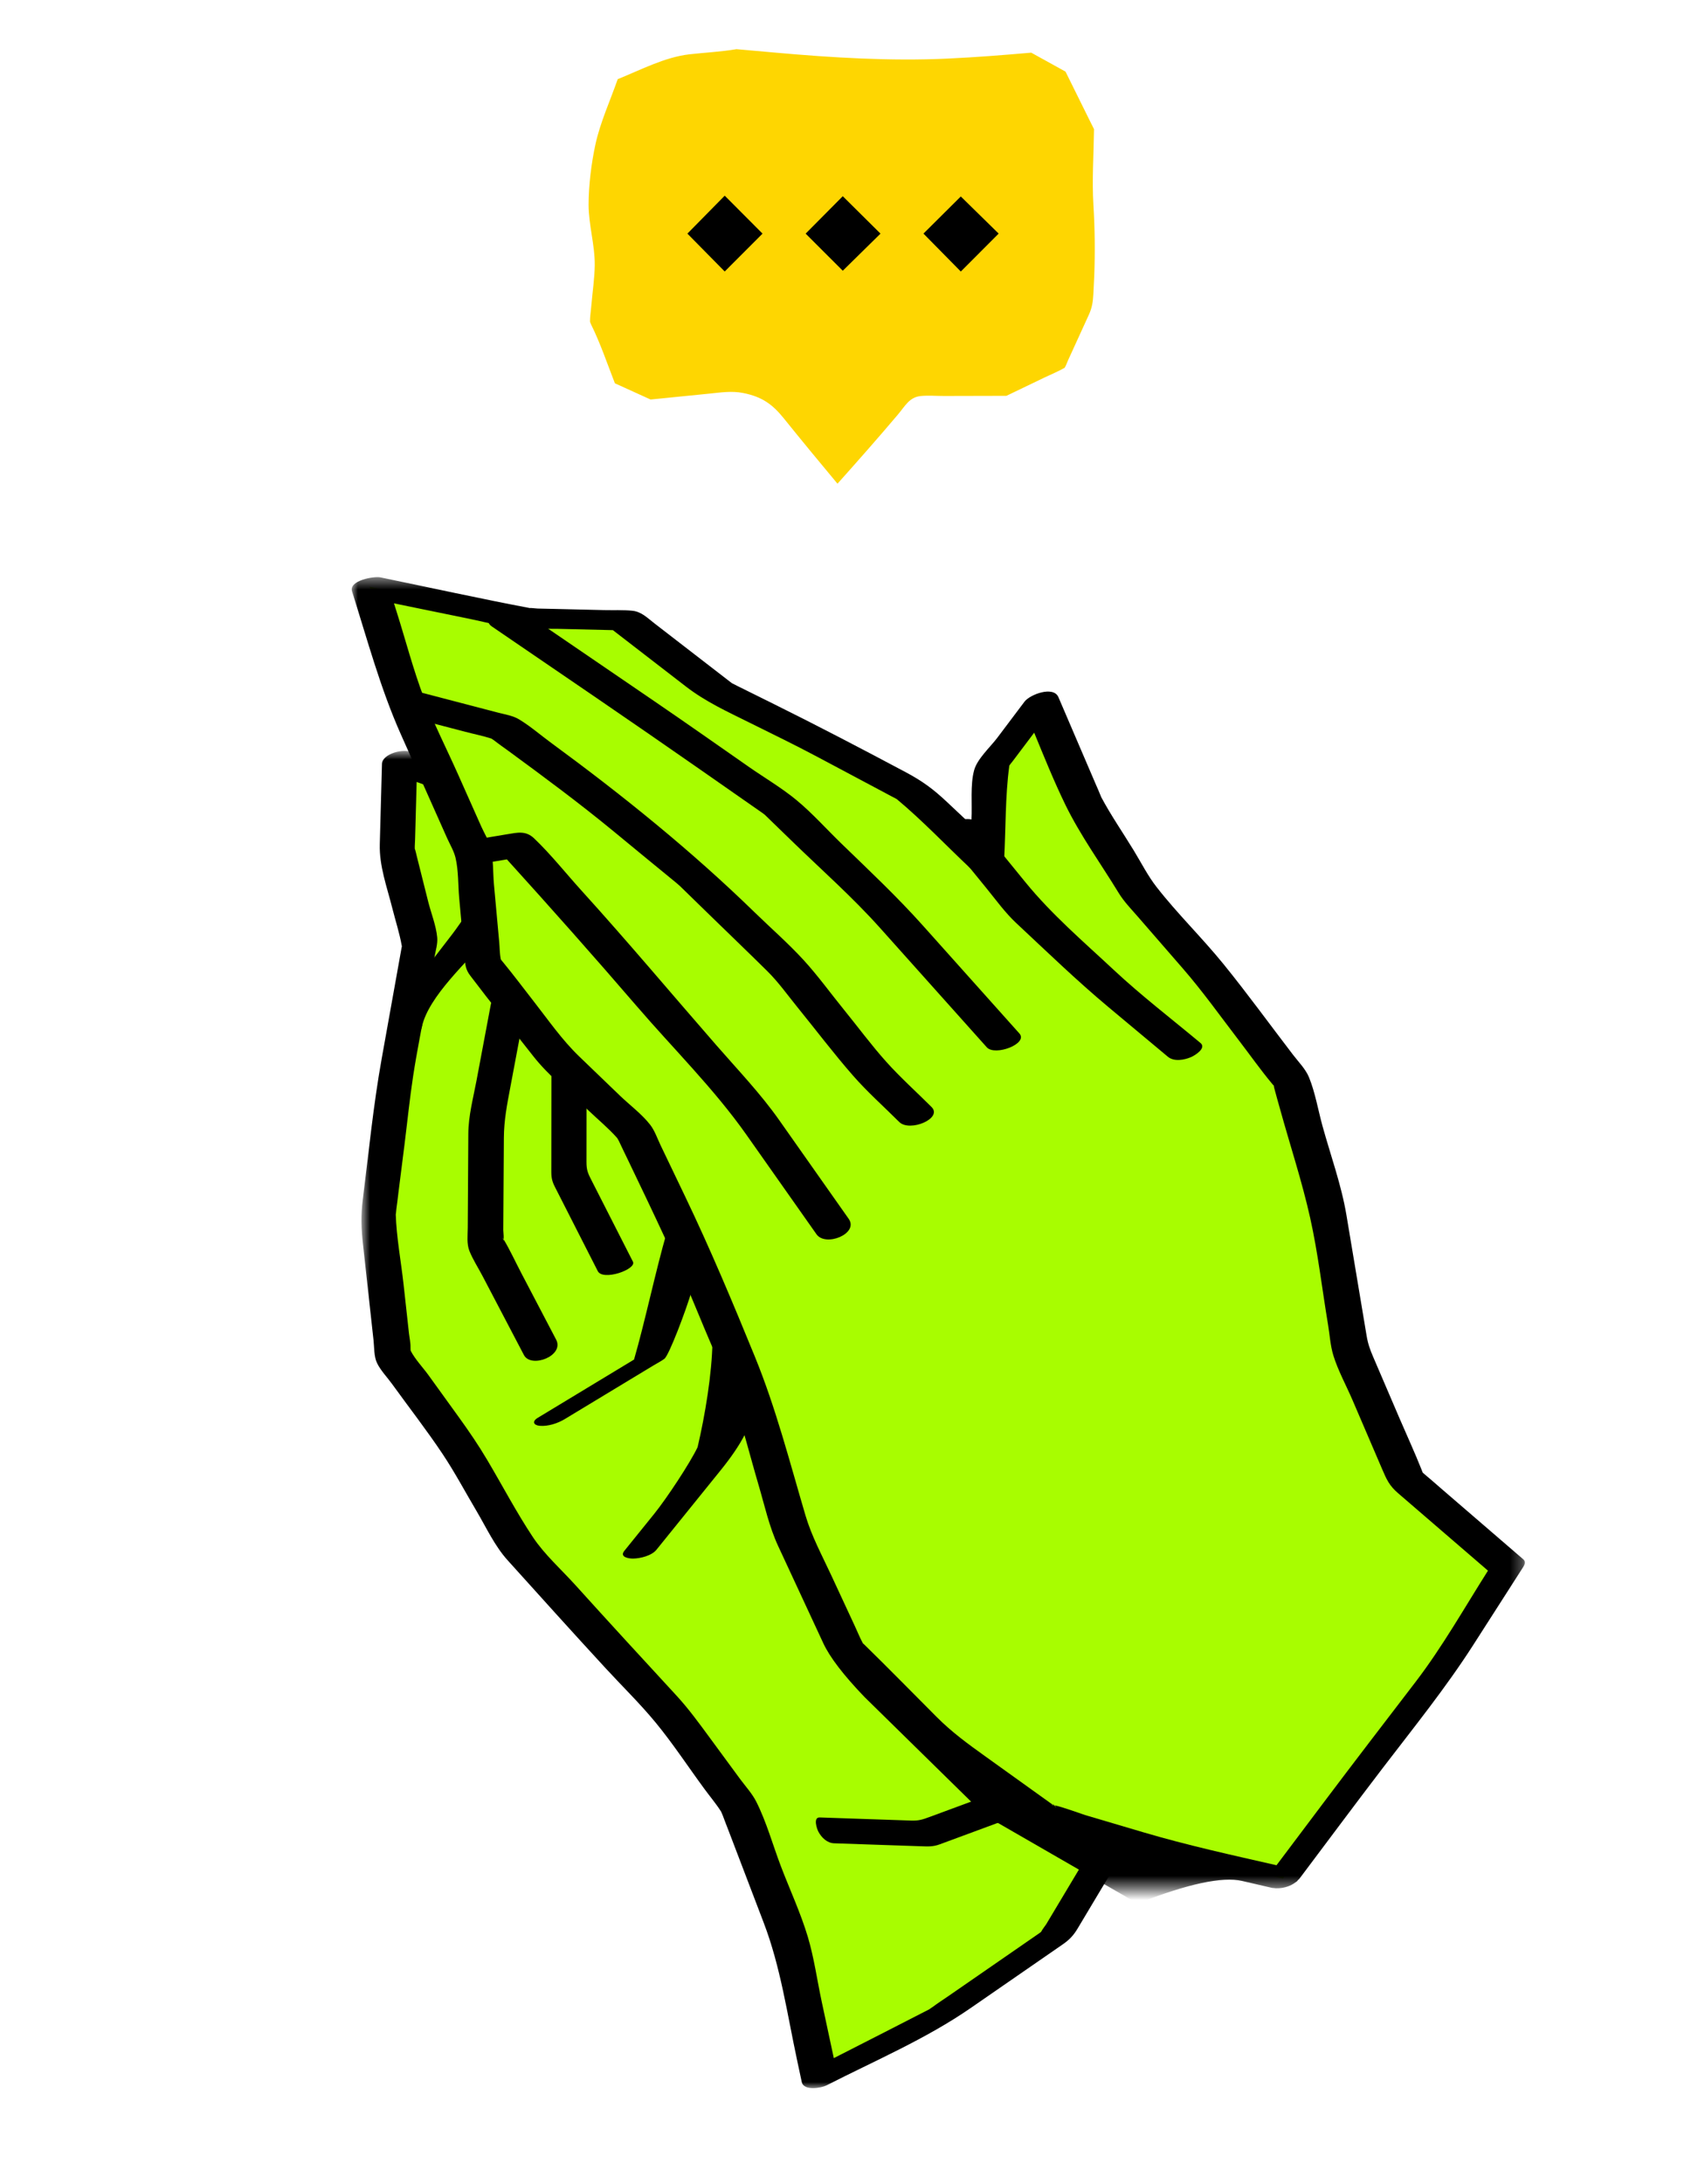 <svg height="180" viewBox="0 0 140 180" width="140" xmlns="http://www.w3.org/2000/svg" xmlns:xlink="http://www.w3.org/1999/xlink"><mask id="a" fill="#fff"><path d="m.803.798h64.652v110.202h-64.652z" fill="#fff" fill-rule="evenodd"/></mask><mask id="b" fill="#fff"><path d="m0 .478h96.722v108.054h-96.722z" fill="#fff" fill-rule="evenodd"/></mask><g fill="none" fill-rule="evenodd"><path d="m0 1h140v180h-140z" transform="translate(0 -1)"/><path d="m3.745 71.273 1.865 7.421-1.999 11.13-1.443 11.44 1.266 11.497 5.485 7.599 4.803 8.113 6.291 6.969 6.362 6.899 5.521 7.509 4.26 11.15 2.398 11.192 9.938-5.08 9.651-6.669 5.894-9.851-4.373-10.213-2.853-10.844-4.81-10.088-3.723-10.514-3.679-10.597-7.756-7.086-7.14-7.557-6.957-7.736-6.72-7.853-12.078-4.315z" fill="#a8fd00" transform="translate(29 -1)"/><path d="m62.535 88.612c-.001-.065.02-.125.11-.12-.02-.002-.061.048-.11.12m-.486.877-4.793 8.01c-.064.106-.32.417-.417.621-.045.036-.092.073-.133.101l-3.393 2.345-4.112 2.842c-.428.295-.87.577-1.285.888-.094.07-.2.125-.29.2l-.003.003c-2.442 1.262-4.896 2.503-7.343 3.755l-.532.271-.996-4.646c-.38-1.774-.633-3.64-1.156-5.378-.59-1.959-1.48-3.872-2.21-5.783-.667-1.748-1.193-3.673-2.04-5.343-.338-.664-.887-1.257-1.327-1.855-.83-1.127-1.658-2.255-2.487-3.382-.897-1.22-1.755-2.404-2.78-3.515-2.777-3.012-5.551-6.024-8.296-9.065-1.158-1.283-2.562-2.53-3.521-3.972-1.353-2.036-2.507-4.237-3.754-6.34-.73-1.235-1.503-2.365-2.343-3.53l-2.512-3.478c-.456-.632-1.11-1.309-1.468-2.016-.001-.029-.014-.119-.011-.257.012-.389-.09-.82-.132-1.206l-.438-3.975c-.211-1.91-.586-3.883-.648-5.809.015.054.039-.34.052-.427.067-.439.11-.882.166-1.322.167-1.31.332-2.62.497-3.93.24-1.907.432-3.826.722-5.724.309-2.023.725-4.037 1.087-6.052.226-1.258.45-2.514.677-3.77.09-.508.265-1.055.219-1.572-.086-.969-.505-2.006-.742-2.948l-.927-3.69c-.021-.083-.151-.66-.182-.672-.008-.26.02-.533.026-.788l.11-4.024.018-.7 4.816 1.72 4.068 1.454c.125.044.36.17.568.246.083.098.212.215.253.263 3.219 3.761 6.434 7.513 9.745 11.194 3.349 3.725 6.777 7.364 10.217 11.007 1.36 1.44 2.9 2.72 4.36 4.053l3.37 3.078c.095.086.425.448.46.417.099.23.166.5.244.722 1.613 4.646 3.224 9.291 4.865 13.927.752 2.126 1.397 4.337 2.28 6.411 1.115 2.607 2.45 5.138 3.67 7.697.78 1.633 1.28 3.005 1.742 4.755.719 2.736 1.309 5.547 2.169 8.243.68 2.135 1.778 4.207 2.66 6.266.516 1.206.94 2.534 1.577 3.682l.09.165c-.171.27-.425.777-.457.833m3.392-1.478c-.18-1.015-.924-2.157-1.328-3.099-.687-1.608-1.376-3.214-2.064-4.82-.73-1.707-1.221-3.27-1.695-5.07-.687-2.613-1.18-5.389-2.088-7.934-.806-2.26-2.112-4.444-3.144-6.608-.795-1.668-1.593-3.283-2.208-5.02-1.714-4.842-3.423-9.684-5.108-14.535l-1.501-4.323c-.204-.586-.326-.903-.784-1.32l-6.623-6.052c-3.002-2.742-5.748-5.867-8.467-8.89-3.46-3.849-6.898-7.703-10.263-11.634-.854-.999-1.674-2.046-2.571-3.006-.455-.485-.995-.628-1.615-.85-2.985-1.066-5.97-2.134-8.957-3.2l-1.988-.71c-.773-.405-2.522.108-2.543.924l-.18 6.623c-.05 1.806.597 3.537 1.035 5.28.258 1.026.598 2.063.78 3.104l.008.026-.025.116c-.072.38-.137.761-.205 1.142-.48 2.668-.958 5.337-1.437 8.005-.688 3.828-1.066 7.712-1.553 11.57-.17 1.34-.138 2.377.01 3.724l.87 7.904c.067.604.026 1.354.298 1.903.295.603.842 1.168 1.233 1.71 1.388 1.923 2.858 3.808 4.174 5.782 1.006 1.51 1.869 3.134 2.794 4.696.8 1.355 1.493 2.867 2.552 4.041 2.69 2.98 5.374 5.965 8.096 8.915 1.364 1.48 2.833 2.91 4.112 4.464 1.432 1.74 2.69 3.658 4.025 5.474.45.613.959 1.216 1.37 1.86.013.041.107.234.143.331.154.428.325.85.487 1.274l2.893 7.575c1.385 3.625 1.935 7.525 2.747 11.315l.384 1.796c.164.762 1.619.494 2.04.278 3.986-2.037 8.202-3.828 11.888-6.376l7.6-5.252c.529-.365.876-.73 1.205-1.28l2.29-3.83 2.464-4.117c.326-.544.964-1.252.849-1.906" fill="#000" mask="url(#a)" transform="translate(29 61.086)"/><path d="m76.783 155.728 6.308-8.384 6.487-8.477 5.688-8.87-8.337-7.183-4.568-10.638-1.884-11.262-3.039-10.98-6.918-9.019-5.654-6.506-4.502-7.386-3.546-8.266-4.048 5.372-.425 7.777-6.127-5.76-7.947-4.229-8.125-4.025-7.567-5.84-8.505-.199-12.598-2.583 3.031 9.548 5.493 12.318.845 9.272 5.768 7.368 6.7 6.442 5.111 10.652 4.472 10.939 3.358 11.366 4.489 9.66 7.444 7.445 8.592 6.16 10.178 3.01z" fill="#a8fd00" transform="translate(29 -.914)"/><path d="m80.109 101.497-3.861 5.132c-3.674-.838-7.354-1.644-10.969-2.712-1.609-.477-3.219-.952-4.828-1.428-.165-.049-1.855-.667-2.497-.798.119.11.19.284.076.117-.033-.047-.098-.093-.166-.136-.087-.014-.149-.016-.164.004.026-.034.056-.049.085-.055-.043-.025-.09-.053-.12-.074l-1.532-1.098-3.88-2.782c-1.454-1.043-2.757-1.988-4.015-3.246-1.987-1.988-3.951-4.003-5.964-5.964-.068-.067-.104-.095-.127-.11-.008-.018-.016-.037-.033-.068-.232-.432-.417-.897-.624-1.342l-1.961-4.22c-.752-1.62-1.609-3.196-2.115-4.909-1.3-4.4-2.436-8.84-4.173-13.088-1.83-4.476-3.672-8.87-5.763-13.228l-2.016-4.204c-.263-.547-.482-1.205-.858-1.686-.686-.878-1.692-1.628-2.494-2.398l-3.358-3.23c-1.418-1.363-2.541-2.995-3.751-4.542-.844-1.077-1.663-2.18-2.535-3.236-.054-.065-.12-.14-.173-.215-.001-.009-.001-.018-.006-.039-.091-.44-.084-.924-.125-1.372l-.436-4.77c-.088-.97-.035-2.098-.277-3.044-.15-.582-.522-1.177-.766-1.724l-1.93-4.33c-.927-2.079-1.986-4.144-2.797-6.273-.885-2.322-1.516-4.774-2.267-7.142l-.207-.65 6.218 1.273c1.147.235 2.308.55 3.468.711 1.259.177 2.59.088 3.858.117l4.506.106c2.004 1.545 4.008 3.091 6.011 4.638 1.646 1.27 3.42 2.075 5.289 3.002 1.862.923 3.731 1.828 5.566 2.805 1.458.776 2.916 1.553 4.375 2.328l1.72.916c.148.08.301.152.446.237 2.119 1.762 4.05 3.808 6.059 5.696.553.521 2.744.167 2.794-.748.138-2.528.083-5.145.419-7.653.003-.024.003-.036.003-.05.086-.14.209-.273.304-.4l1.401-1.858.348-.463c.824 2.001 1.634 4.015 2.578 5.951 1.225 2.513 2.932 4.866 4.387 7.254.436.715 1.014 1.306 1.564 1.938 1.242 1.43 2.483 2.86 3.725 4.287 1.647 1.894 3.11 3.954 4.636 5.944.909 1.186 1.778 2.42 2.735 3.567.077.093.119.135.144.155-.01.011-.012.05.018.165.157.604.332 1.204.499 1.805.822 2.966 1.804 5.93 2.473 8.934.642 2.881.982 5.863 1.469 8.774.138.83.193 1.748.441 2.552.388 1.255 1.067 2.482 1.583 3.687l2.421 5.638c.394.917.601 1.395 1.348 2.038l7.395 6.37c-1.939 3.056-3.75 6.268-5.946 9.138-2.549 3.33-5.107 6.653-7.628 10.005zm9.649-25.969c-.431-.37-.854-.754-1.294-1.114-.045-.036-.127-.12-.164-.145-.032-.078-.06-.159-.088-.229-.568-1.432-1.218-2.836-1.826-4.25l-2.162-5.038c-.263-.614-.433-1.079-.543-1.732-.555-3.323-1.111-6.647-1.668-9.97-.412-2.469-1.3-4.908-1.967-7.317-.363-1.31-.602-2.762-1.114-4.023-.279-.689-.863-1.272-1.314-1.86-1.909-2.489-3.757-5.04-5.734-7.476-1.766-2.177-3.801-4.148-5.524-6.359-.722-.924-1.272-2.014-1.883-3.016-.887-1.456-1.88-2.89-2.684-4.398.01.011-.056-.135-.102-.25-.1-.256-.217-.507-.325-.759-.409-.954-.818-1.908-1.228-2.86l-1.871-4.363c-.413-.964-2.357-.213-2.795.367l-2.246 2.981c-.57.756-1.65 1.731-1.907 2.665-.335 1.214-.154 2.817-.223 4.07l-.023.43-1.999-1.879c-1.141-1.073-2.04-1.729-3.418-2.462-3.597-1.914-7.193-3.793-10.844-5.602l-3.044-1.509c-.085-.042-.359-.19-.417-.21-.154-.114-.304-.236-.455-.35-1.976-1.527-3.953-3.053-5.93-4.578-.579-.446-1.075-.969-1.824-1.045-.769-.079-1.573-.037-2.346-.055-1.34-.03-2.681-.062-4.021-.095l-1.456-.033c-.174-.004-.829-.087-.555-.024-4.143-.782-8.266-1.696-12.397-2.544-.531-.108-2.63.246-2.34 1.161 1.257 3.96 2.334 7.985 4.026 11.781l3.804 8.532c.234.522.567 1.075.7 1.63.251 1.048.206 2.26.304 3.331l.436 4.77c.063.698.061 1.07.476 1.618 1.69 2.236 3.457 4.417 5.185 6.623 1.291 1.65 3.04 3.022 4.546 4.47.778.748 1.654 1.464 2.372 2.275.019.03.096.14.168.293.233.506.481 1.004.721 1.505 2.084 4.343 4.155 8.638 5.977 13.094.898 2.197 1.924 4.382 2.707 6.624.809 2.315 1.398 4.732 2.093 7.084.497 1.683.874 3.44 1.615 5.034l3.723 8.011c.538 1.158 1.67 2.634 3.394 4.429l9.979 9.79 12.543 7.228c4.115-1.614 6.988-2.231 8.62-1.853l2.476.574c.045.011.098.005.145.012.062.01.124.017.178.02.013 0 .027-.003.041-.003.136.004.274-.006.418-.027.035-.005.068-.01.103-.017.141-.026.274-.062.409-.11.049-.018.094-.034.141-.054.115-.049.219-.102.319-.165.065-.039.123-.08.182-.126.035-.028.082-.049.113-.079.031-.029.039-.058.065-.087.039-.04.09-.072.124-.116 2.294-3.05 4.569-6.113 6.888-9.145 2.556-3.34 5.191-6.6 7.46-10.14l4.134-6.447c.105-.164.182-.426.001-.582z" fill="#000" mask="url(#b)" transform="translate(29 47.086)"/><path d="m57.785 149.621.079.051c.025.004.062.013.09.02-.052-.048-.11-.082-.17-.07m-46.229-97.08c5.734 3.913 11.477 7.814 17.171 11.786l5.183 3.616c.156.11.401.348.106.074.136.127.268.26.401.388l1.965 1.905c2.403 2.328 4.936 4.57 7.17 7.065l8.81 9.845c.673.755 3.442-.295 2.688-1.139l-7.956-8.892c-2.13-2.38-4.445-4.553-6.742-6.778-1.203-1.166-2.359-2.464-3.649-3.535-1.22-1.015-2.648-1.85-3.95-2.758-2.607-1.818-5.207-3.647-7.833-5.439l-11.06-7.549c-.785-.536-3.46.621-2.304 1.411m36.251 39.601c-1.239-1.236-2.565-2.424-3.734-3.727-1.227-1.367-2.33-2.867-3.489-4.291-1.106-1.361-2.155-2.815-3.34-4.108-1.258-1.372-2.69-2.618-4.023-3.916-5.232-5.094-10.887-9.648-16.773-13.964-.868-.636-1.718-1.376-2.638-1.933-.516-.313-1.137-.404-1.718-.555l-6.588-1.72c-.682-.178-1.569-.002-2.049.55-.41.47-.313 1.118.346 1.29l5.576 1.455c.701.184 1.432.33 2.124.55.044.029.162.095.278.185.364.288.753.552 1.128.828 2.95 2.16 5.854 4.31 8.677 6.63 1.723 1.414 3.438 2.839 5.168 4.245.061.049.238.208.295.256l.24.233 2.138 2.083c1.612 1.569 3.237 3.128 4.838 4.709.921.91 1.686 1.99 2.501 2.994 1.515 1.863 2.974 3.794 4.555 5.602 1.181 1.352 2.551 2.569 3.824 3.837.861.86 3.61-.29 2.664-1.233m-6.832 9.214c-1.91-2.712-3.82-5.425-5.732-8.137-1.544-2.192-3.409-4.138-5.17-6.158-3.7-4.24-7.315-8.553-11.095-12.718-1.302-1.434-2.538-3.004-3.94-4.34-.68-.65-1.368-.481-2.204-.342-.933.156-1.868.31-2.802.467-.614.102-1.147.339-1.207 1.093-.055.684.361 1.116.947 1.019l3.023-.504c3.618 3.992 7.186 8.007 10.701 12.09 3.014 3.504 6.381 6.818 9.043 10.596l5.783 8.208c.751 1.067 3.514-.051 2.653-1.274m29.009-14.487c-2.379-1.987-4.866-3.889-7.132-6.004-2.519-2.352-5.128-4.575-7.307-7.248l-4.022-4.934c-.625-.765-3.41.25-2.692 1.133l3.482 4.271c.801.982 1.548 2.028 2.476 2.895 2.513 2.347 4.98 4.737 7.62 6.94l4.884 4.078c.508.425 1.36.267 1.918.026.29-.125 1.285-.73.773-1.158m-61.713-8.945-4.317 5.608-.617.801c-.464.603.41.735.858.706.46-.029.368.497.796.324.325-.13-.145 1.36.018 1.039.245-.483.647-.264.778-.872.55-2.54 3.87-5.441 5.043-6.964l.616-.802c.465-.603-.408-.735-.858-.706-.46.029-.663-1.898-.809-1.46-.187.559-1.289 2.042-1.508 2.326m3.194 5.786-1.174 6.244c-.272 1.453-.668 2.902-.677 4.384l-.048 7.761c-.004.638-.097 1.318.14 1.91.287.715.735 1.4 1.09 2.081l3.403 6.493c.59 1.124 3.356.067 2.655-1.27l-2.873-5.484c-.482-.919-.921-1.883-1.454-2.774-.352-.588.069.047-.036.134.092-.078.005-.785.006-.904.016-2.537.03-5.075.048-7.612.009-1.437.26-2.716.528-4.138l1.326-7.053c.267-1.422-2.693-1.054-2.934.228m5.001 5.857-.008 7.472c-.001.701-.032 1.046.276 1.65l1.964 3.858 1.59 3.121c.426.834 3.219-.148 2.899-.777l-3.376-6.627c-.328-.642-.456-.888-.455-1.591 0-1.463.003-2.928.004-4.392.002-1.163.002-2.327.003-3.49 0-.654-2.896-.188-2.897.776m12.051 30.61c-.616 1.3-2.556 4.232-3.575 5.492l-2.466 3.053c-.415.513.362.641.728.635.601-.01 1.523-.233 1.927-.734 1.764-2.184 3.53-4.367 5.292-6.55 1.763-2.185 2.594-3.812 2.802-5.443.208-1.63-.95-3.847-.782-5.165.115-.904-2.595-.809-2.699 0-.042 2.675-.609 6.079-1.227 8.712zm-2.55-17.672c-.896 3.086-1.794 7.365-2.69 10.451l-7.944 4.805c-.486.293-.341.611.175.655.679.056 1.476-.202 2.05-.55l7.344-4.44c.287-.175.605-.33.877-.532.38-.282 1.795-4.018 2.266-5.637.369-1.271.412-2.79.782-4.06.175-.605-1.427-2.128-1.645-1.378zm28.395 45.665c-2.229.822-4.459 1.646-6.687 2.47-.608.224-.917.33-1.549.308l-4.228-.143-3.312-.114c-.566-.018-.228.954-.107 1.177.261.486.72.933 1.29.952l7.14.244c.631.021 1.01.05 1.588-.163l3.918-1.447 3.131-1.156c.955-.353-.406-2.416-1.184-2.129" fill="#000" transform="translate(29 -.914)"/><path d="m12.907.052 3.173.282c4.71.42 9.496.713 14.222.495 2.313-.106 4.608-.289 6.91-.489l2.827 1.563 2.114 4.271.116.228.119.242-.002.074c-.026 2.07-.171 4.117-.046 6.183.12 1.999.142 3.885.067 5.852l-.072 1.475c-.035.61-.092 1.097-.37 1.707l-1.712 3.746-.134.32c-.045.11-.095.219-.154.312l-.03.014c-.515.294-1.084.522-1.62.78l-3.15 1.514-5.141.012c-.633.002-1.302-.06-1.933.005-.93.096-1.285.832-1.862 1.514-1.635 1.933-3.306 3.824-4.991 5.71-1.488-1.785-2.97-3.576-4.428-5.388-.926-1.148-1.79-1.782-3.361-2.089-.954-.188-1.848-.038-2.801.056l-4.821.483-2.941-1.336c-.63-1.612-1.193-3.288-1.956-4.833-.037-.074-.072-.162-.098-.245.001-.337.044-.682.08-1.022l.034-.338c.092-1.086.264-2.195.277-3.285.02-1.666-.506-3.33-.506-4.997 0-1.573.23-3.436.565-4.974.394-1.81 1.223-3.612 1.835-5.369 1.903-.77 3.889-1.818 5.911-2.049 1.277-.145 2.606-.206 3.879-.424z" fill="#fed601" transform="translate(47.813 4)"/><g fill="#000"><path d="m8.863 15.253 3.077 3.12 3.118-3.12-3.118-3.127zm9.749.001 3.061 3.056 3.111-3.056-3.111-3.084zm12.793-3.062-3.079 3.058 3.079 3.126 3.121-3.126z" transform="translate(47.813 4)"/><path d="m40.362.621c-.169-.044-.263-.056-.287-.049.09.012.177.027.259.047z" transform="translate(29 -.914)"/></g></g></svg>